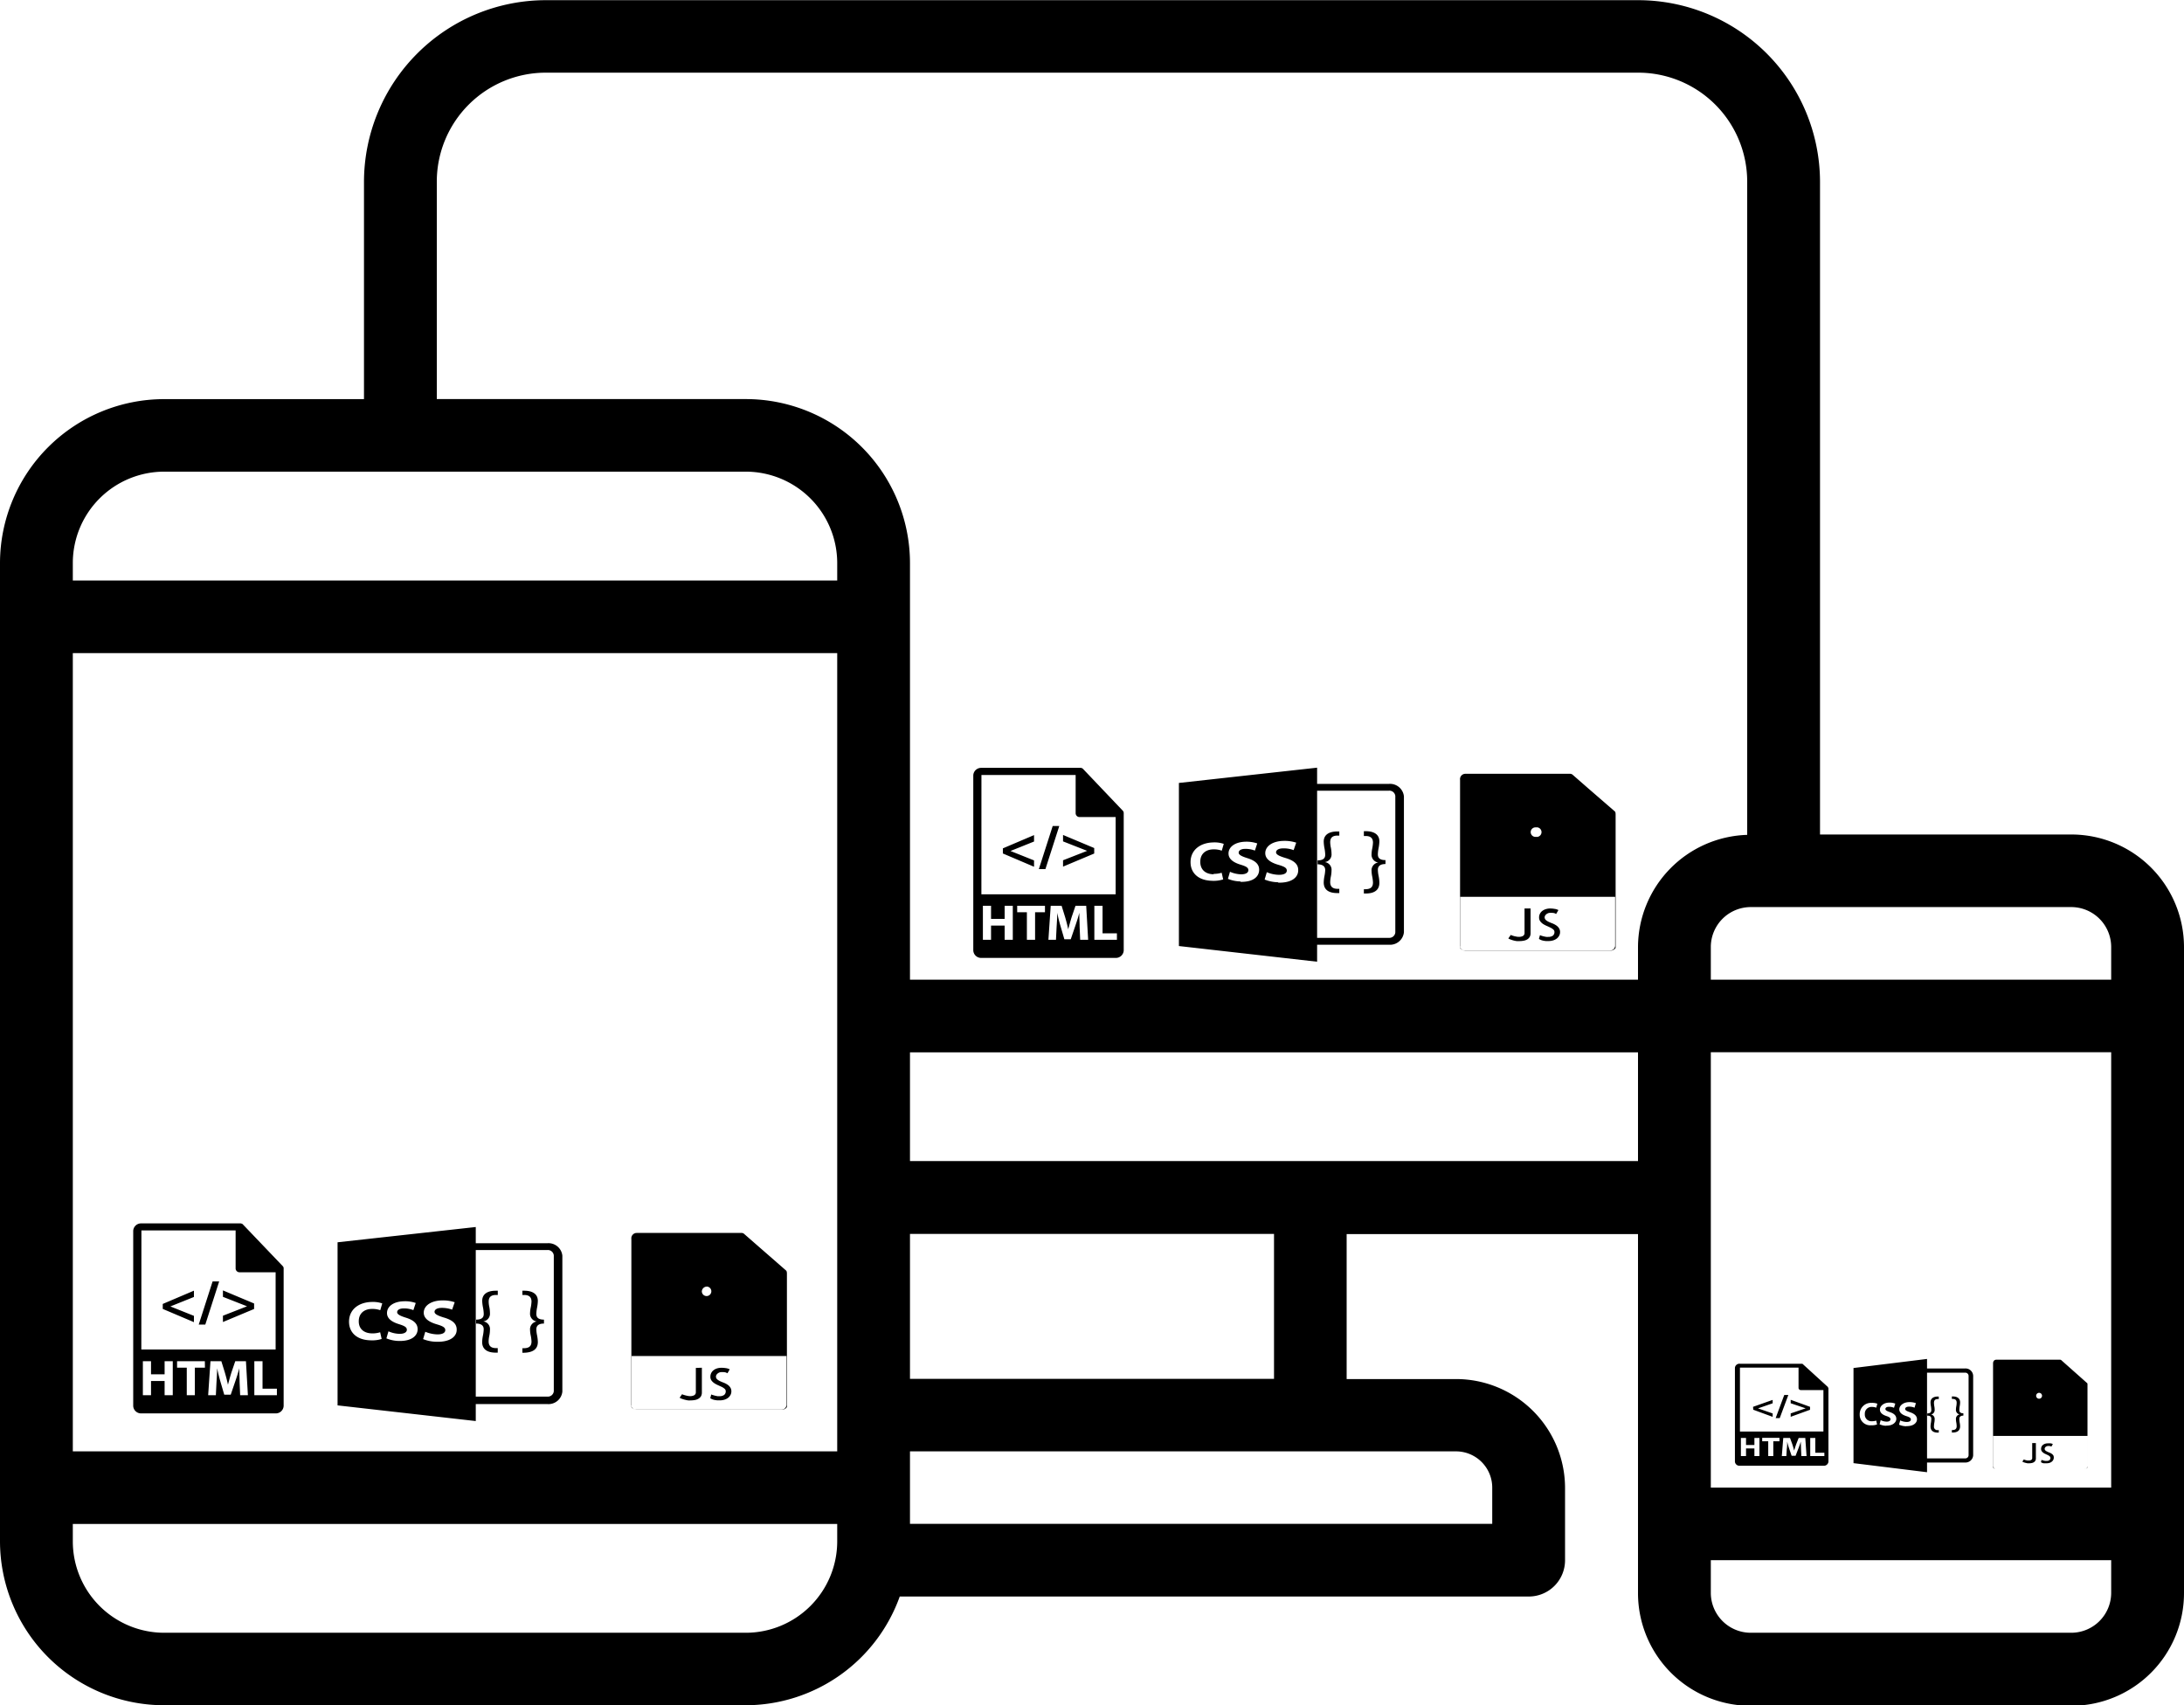<svg id="Capa_1" data-name="Capa 1" xmlns="http://www.w3.org/2000/svg" viewBox="0 0 482 376.42"><path d="M471.1,262.67H415.67V118.51a40.16,40.16,0,0,0-40.17-40h-241a40.16,40.16,0,0,0-40.17,40v48.06H50.26A36.24,36.24,0,0,0,14,202.72v216a36.24,36.24,0,0,0,36.26,36.15H178.57a36.19,36.19,0,0,0,34-24H351.4a8,8,0,0,0,8-8v-16a24.07,24.07,0,0,0-24.1-24h-24.1v-32H375.5v79.29a24.87,24.87,0,0,0,24.9,24.83h70.7A24.87,24.87,0,0,0,496,430.06V287.5A24.87,24.87,0,0,0,471.1,262.67ZM198.77,418.74a20.19,20.19,0,0,1-20.2,20.13H50.26a20.18,20.18,0,0,1-20.19-20.13v-3.89h168.7v3.89Zm0-19.91H30.07V222.63h168.7Zm0-192.22H30.07v-3.89a20.18,20.18,0,0,1,20.19-20.14H178.57a20.19,20.19,0,0,1,20.2,20.14v3.89ZM335.33,398.83a8,8,0,0,1,8,8v8H214.83v-16Zm-120.5-16v-32h80.34v32ZM375.5,334.75H214.83v-24H375.5Zm0-47.25v7.21H214.83v-92a36.24,36.24,0,0,0-36.26-36.15H110.4V118.51a24.06,24.06,0,0,1,24.1-24h241a24.06,24.06,0,0,1,24.1,24V262.75A24.87,24.87,0,0,0,375.5,287.5ZM479.93,430.06a8.82,8.82,0,0,1-8.83,8.81H400.4a8.82,8.82,0,0,1-8.83-8.81v-7.21h88.36Zm0-23.22H391.57V310.73h88.36Zm0-112.13H391.57V287.5a8.82,8.82,0,0,1,8.83-8.81h70.7a8.82,8.82,0,0,1,8.83,8.81ZM439.29,401.29h8.42a1.69,1.69,0,0,0,1.76-1.6V382.14a1.69,1.69,0,0,0-1.76-1.61h-8.42v-2.1l-16.23,2v21l16.23,2Zm0-19.83h8.42a.72.72,0,0,1,.75.69v17.55a.72.72,0,0,1-.75.68h-8.42v-18.9Zm-12.16,10.72a3.13,3.13,0,0,0,.95-.14l.18.85a3.22,3.22,0,0,1-1.3.18,2.32,2.32,0,0,1-2.53-2.4,2.48,2.48,0,0,1,2.64-2.54,3.14,3.14,0,0,1,1.25.18l-.24.88a2.61,2.61,0,0,0-.95-.17,1.48,1.48,0,0,0-1.57,1.59A1.46,1.46,0,0,0,427.13,392.18Zm3.17,1a3.56,3.56,0,0,1-1.48-.33l.24-.91a3.14,3.14,0,0,0,1.31.33c.55,0,.85-.2.85-.53s-.26-.49-.9-.71c-.87-.28-1.43-.74-1.43-1.44s.74-1.49,2-1.52a3.41,3.41,0,0,1,1.39.22l-.28.92a2.74,2.74,0,0,0-1.13-.22c-.52,0-.77.23-.77.49s.3.45,1,.69c.95.32,1.41.79,1.41,1.5S431.77,393.19,430.3,393.15Zm4.42.11a4.15,4.15,0,0,1-1.61-.35l.26-.94a3.66,3.66,0,0,0,1.42.34c.61,0,.93-.21.93-.55s-.28-.51-1-.74c-.94-.3-1.55-.77-1.55-1.51s.8-1.55,2.15-1.58a4,4,0,0,1,1.51.23l-.3,1a3,3,0,0,0-1.23-.23c-.57,0-.84.24-.84.51s.32.47,1.07.72c1,.34,1.54.82,1.54,1.57S436.32,393.3,434.72,393.26Zm5.51-1.61a5.69,5.69,0,0,1-.08.82,4.57,4.57,0,0,0-.09.82c0,1,.68,1.37,1.59,1.37h.23v-.55h-.19a.76.76,0,0,1-.87-.87,4.5,4.5,0,0,1,.07-.72,3.71,3.71,0,0,0,.08-.77,1,1,0,0,0-.79-1.09v0a1,1,0,0,0,.79-1.08,3.77,3.77,0,0,0-.08-.76,4.38,4.38,0,0,1-.07-.71c0-.54.22-.86.87-.86h.19v-.55h-.23c-.93,0-1.59.39-1.59,1.31a4.68,4.68,0,0,0,.09.83,6,6,0,0,1,.08.84c0,.35-.11.74-.89.74v.51C440.12,390.91,440.23,391.34,440.23,391.65Zm6.36,1.64a4.57,4.57,0,0,0-.09-.82,5.69,5.69,0,0,1-.08-.82c0-.31.11-.74.89-.74v-.51c-.78,0-.89-.39-.89-.74a6,6,0,0,1,.08-.84,4.68,4.68,0,0,0,.09-.83c0-.92-.67-1.31-1.6-1.31h-.22v.55h.2c.63,0,.86.32.86.86a5.88,5.88,0,0,1-.07.71,3.76,3.76,0,0,0-.09.76,1,1,0,0,0,.79,1.08v0a1,1,0,0,0-.79,1.09,3.7,3.7,0,0,0,.09.77,6,6,0,0,1,.07.72c0,.56-.26.86-.88.87h-.18v.55H445C445.9,394.66,446.59,394.3,446.59,393.29ZM304.68,287h15.84a3.08,3.08,0,0,0,3.32-2.75V254.25a3.08,3.08,0,0,0-3.32-2.75H304.68v-3.58l-30.5,3.37v36l30.5,3.46Zm0-34h15.84a1.31,1.31,0,0,1,1.42,1.17V284.3a1.32,1.32,0,0,1-1.42,1.18H304.89l-.21,0V253.09Zm-22.84,18.36a6.06,6.06,0,0,0,1.78-.25l.33,1.47a6.81,6.81,0,0,1-2.43.31c-3.18-.07-4.77-1.83-4.77-4.11,0-2.73,2.18-4.3,5-4.36a6.19,6.19,0,0,1,2.33.32l-.44,1.5a5,5,0,0,0-1.8-.29c-1.66,0-2.94.92-2.94,2.72C278.88,270.39,280,271.42,281.84,271.45Zm5.94,1.67a7.56,7.56,0,0,1-2.78-.57l.45-1.56a6.57,6.57,0,0,0,2.47.56c1,0,1.59-.35,1.59-.91s-.48-.84-1.68-1.21c-1.64-.49-2.7-1.26-2.7-2.48,0-1.42,1.39-2.54,3.74-2.6a7.48,7.48,0,0,1,2.6.38l-.52,1.58a5.65,5.65,0,0,0-2.13-.38c-1,0-1.45.4-1.45.84s.56.78,1.86,1.19c1.8.55,2.66,1.35,2.66,2.57C291.89,272,290.56,273.18,287.78,273.12Zm8.32.18a8.23,8.23,0,0,1-3-.6l.48-1.62a7.2,7.2,0,0,0,2.68.58c1.13,0,1.73-.35,1.73-.94s-.52-.87-1.83-1.26c-1.78-.51-2.92-1.31-2.92-2.58,0-1.48,1.51-2.65,4-2.71a8.26,8.26,0,0,1,2.83.39l-.57,1.65a6.05,6.05,0,0,0-2.31-.39c-1.06,0-1.57.41-1.57.87s.61.81,2,1.23c2,.58,2.89,1.41,2.89,2.68C300.55,272.11,299.1,273.37,296.1,273.3Zm10.37-2.75a8.37,8.37,0,0,1-.17,1.39,8.34,8.34,0,0,0-.16,1.4c0,1.74,1.28,2.35,3,2.35h.44v-.94h-.37c-1.16,0-1.64-.53-1.64-1.49a6.76,6.76,0,0,1,.15-1.24,6.72,6.72,0,0,0,.14-1.3,1.7,1.7,0,0,0-1.49-1.87v0a1.7,1.7,0,0,0,1.49-1.86,6.9,6.9,0,0,0-.14-1.3,6.46,6.46,0,0,1-.15-1.22c0-.92.42-1.47,1.64-1.47h.37V262h-.44c-1.75,0-3,.67-3,2.24a8.7,8.7,0,0,0,.16,1.43,8.84,8.84,0,0,1,.17,1.44c0,.6-.21,1.27-1.68,1.27v.87C306.26,269.28,306.47,270,306.47,270.55Zm11.95,2.79a8.34,8.34,0,0,0-.16-1.4,7.43,7.43,0,0,1-.17-1.39c0-.53.21-1.27,1.68-1.27v-.87c-1.47,0-1.68-.67-1.68-1.27a7.86,7.86,0,0,1,.17-1.44,8.7,8.7,0,0,0,.16-1.43c0-1.57-1.26-2.24-3-2.24H315V263h.37c1.2,0,1.64.55,1.64,1.47a8.64,8.64,0,0,1-.15,1.22,6.9,6.9,0,0,0-.16,1.3,1.72,1.72,0,0,0,1.48,1.86v0a1.72,1.72,0,0,0-1.48,1.87,6.7,6.7,0,0,0,.16,1.3,9.11,9.11,0,0,1,.15,1.24c0,1-.5,1.47-1.66,1.49H315v.94h.43C317.12,275.69,318.42,275.07,318.42,273.34ZM119,388.39H134.8a3.07,3.07,0,0,0,3.31-2.75v-30a3.07,3.07,0,0,0-3.31-2.75H119v-3.58l-30.5,3.37v36l30.5,3.46Zm0-34H134.8a1.32,1.32,0,0,1,1.42,1.18v30a1.31,1.31,0,0,1-1.42,1.17H119V354.43ZM96.12,372.79a5.74,5.74,0,0,0,1.78-.25l.33,1.48a6.87,6.87,0,0,1-2.43.3c-3.18-.07-4.77-1.83-4.77-4.11,0-2.73,2.18-4.3,5-4.36a6.41,6.41,0,0,1,2.33.32l-.44,1.5a5.3,5.3,0,0,0-1.8-.28c-1.66,0-2.94.91-2.94,2.72C93.16,371.73,94.25,372.76,96.12,372.79Zm5.94,1.67a7.56,7.56,0,0,1-2.78-.57l.45-1.56a6.39,6.39,0,0,0,2.47.56c1,0,1.59-.35,1.59-.9s-.48-.84-1.68-1.22c-1.64-.49-2.7-1.26-2.7-2.47,0-1.43,1.39-2.55,3.74-2.6a7,7,0,0,1,2.6.38l-.52,1.58a5.45,5.45,0,0,0-2.13-.38c-1,0-1.45.39-1.45.83s.56.78,1.86,1.19c1.8.55,2.66,1.35,2.66,2.57C106.17,373.32,104.84,374.52,102.06,374.46Zm8.32.18a8.26,8.26,0,0,1-3-.59l.48-1.62a7.4,7.4,0,0,0,2.68.58c1.13,0,1.73-.36,1.73-.94s-.52-.88-1.83-1.27c-1.78-.51-2.92-1.31-2.92-2.58,0-1.48,1.51-2.65,4-2.71a8.22,8.22,0,0,1,2.83.4l-.57,1.64a6.48,6.48,0,0,0-2.31-.39c-1.06,0-1.57.41-1.57.87s.61.81,2,1.24c2,.57,2.89,1.4,2.89,2.67C114.83,373.46,113.38,374.71,110.38,374.64Zm10.37-2.75a8.12,8.12,0,0,1-.17,1.39,8.35,8.35,0,0,0-.17,1.41c0,1.73,1.29,2.35,3,2.35h.44v-1h-.37c-1.16,0-1.64-.53-1.64-1.49a5.82,5.82,0,0,1,.15-1.23,6.74,6.74,0,0,0,.14-1.31,1.7,1.7,0,0,0-1.49-1.87v0a1.7,1.7,0,0,0,1.49-1.85A7,7,0,0,0,122,367a5.72,5.72,0,0,1-.15-1.21c0-.93.42-1.48,1.64-1.48h.37v-.94h-.44c-1.75,0-3,.67-3,2.25a8.6,8.6,0,0,0,.17,1.42,8.84,8.84,0,0,1,.17,1.44c0,.6-.21,1.27-1.68,1.27v.87C120.54,370.62,120.75,371.36,120.75,371.89Zm11.95,2.8a8.34,8.34,0,0,0-.16-1.41,7.24,7.24,0,0,1-.17-1.39c0-.53.21-1.27,1.68-1.27v-.87c-1.47,0-1.68-.67-1.68-1.27a7.86,7.86,0,0,1,.17-1.44,8.58,8.58,0,0,0,.16-1.42c0-1.58-1.26-2.25-3-2.25h-.41v.94h.37c1.2,0,1.64.55,1.64,1.48a8.69,8.69,0,0,1-.15,1.21,7,7,0,0,0-.17,1.31,1.73,1.73,0,0,0,1.49,1.85v0a1.73,1.73,0,0,0-1.49,1.87,6.69,6.69,0,0,0,.17,1.31,8.78,8.78,0,0,1,.15,1.23c0,1-.5,1.48-1.66,1.49h-.35v1h.43C131.4,377,132.7,376.42,132.7,374.69ZM262,257.94a.77.77,0,0,0-.21-.53L253,248.17h0a1.1,1.1,0,0,0-.18-.14l-.06,0a.67.67,0,0,0-.18-.07l-.05,0-.2,0H230.59a1.73,1.73,0,0,0-1.79,1.64v38.66a1.73,1.73,0,0,0,1.79,1.65h29.62a1.73,1.73,0,0,0,1.79-1.65V258S262,258,262,257.94Zm-31.4-8.41h20.79V258a.86.86,0,0,0,.9.82h7.93v17.05H230.59Zm6.92,36.38h-1.8v-3.14h-3v3.14h-1.8V278.4h1.8v2.89h3V278.4h1.8Zm7.1-6.08h-2.18v6.08h-1.81v-6.08h-2.14V278.4h6.13Zm7.77,6.08-.12-2.87c0-.9-.07-2-.07-3.09h0c-.25,1-.58,2-.89,2.91l-1,2.93h-1.41l-.85-2.91c-.26-.88-.53-1.95-.72-2.93h0c0,1-.08,2.18-.14,3.11l-.14,2.85h-1.67l.51-7.51h2.4l.78,2.51c.25.87.5,1.81.68,2.69h0c.23-.87.5-1.86.76-2.7l.85-2.5h2.36l.43,7.51Zm8.13,0h-5V278.4h1.81v6.09h3.17v1.42Zm-25.19-19.05,6.88,2.93v-1.4l-5.2-2.08v0l5.2-2.09V262.8l-6.88,2.93Zm7.94,3.45h1.45l3.06-9.52h-1.45Zm5.34-6.12,5.32,2.09v0l-5.32,2.08v1.4l6.88-2.89v-1.21l-6.88-2.89Zm-172,94.28a.77.77,0,0,0-.21-.53l-8.83-9.24h0a1,1,0,0,0-.18-.13l-.06,0-.18-.06,0,0-.2,0H45.19a1.73,1.73,0,0,0-1.79,1.64v38.66a1.73,1.73,0,0,0,1.79,1.64H74.81a1.73,1.73,0,0,0,1.79-1.64V358.56S76.59,358.5,76.59,358.47Zm-31.4-8.41H66v8.42a.86.86,0,0,0,.9.82h7.93v17.05H45.19Zm6.92,36.38h-1.8V383.3h-3v3.14h-1.8v-7.51h1.8v2.89h3v-2.89h1.8Zm7.1-6.08H57v6.08H55.22v-6.08H53.08v-1.43h6.13ZM67,386.44l-.12-2.87c0-.91-.07-2-.07-3.09h0c-.25,1-.58,2-.89,2.91l-1,2.93H63.49l-.85-2.91c-.26-.88-.53-2-.72-2.93h0c0,1-.08,2.17-.14,3.11l-.14,2.85H59.94l.51-7.51h2.4l.78,2.51c.25.87.5,1.8.68,2.68h0c.23-.87.5-1.86.76-2.69l.85-2.5h2.36l.43,7.51Zm8.13,0h-5v-7.51h1.81V385h3.17v1.43ZM49.92,367.39l6.88,2.92v-1.39l-5.2-2.08v0l5.2-2.09v-1.39l-6.88,2.93Zm7.94,3.45h1.45l3.06-9.52H60.92Zm5.34-6.12,5.32,2.09v0l-5.32,2.08v1.39l6.88-2.88v-1.21l-6.88-2.89Zm354.28,20.13a.42.42,0,0,0-.14-.29l-5.48-5h0a.41.41,0,0,0-.11-.07l0,0-.11,0h0l-.13,0H398a1,1,0,0,0-1.11.89v20.75A1,1,0,0,0,398,402h18.42a1,1,0,0,0,1.11-.89V384.85ZM398,380.34h12.93v4.52a.51.51,0,0,0,.56.44h4.93v9.15H398Zm4.3,19.53h-1.11v-1.69h-1.85v1.69h-1.13v-4h1.13v1.55h1.85v-1.55h1.11Zm4.42-3.27h-1.36v3.27h-1.12V396.6h-1.33v-.76h3.81Zm4.83,3.27-.07-1.54c0-.49-.05-1.07-.05-1.66h0c-.15.51-.36,1.09-.55,1.56l-.6,1.57h-.88l-.53-1.56a16.17,16.17,0,0,1-.45-1.57h0c0,.54,0,1.17-.09,1.67l-.09,1.53h-1l.32-4h1.49l.49,1.34c.15.47.31,1,.42,1.45h0c.14-.47.31-1,.47-1.45l.53-1.34h1.46l.28,4Zm5.05,0h-3.09v-4h1.12v3.26h2v.77Zm-15.66-10.23,4.28,1.57v-.75l-3.23-1.12h0l3.23-1.12v-.75L400.89,389Zm4.94,1.85h.9l1.9-5.11h-.9Zm3.32-3.28,3.3,1.12h0l-3.3,1.12v.75l4.27-1.55V389l-4.27-1.55ZM360.54,249.27H337.4a1.18,1.18,0,0,0-1.17,1.34v37c0,.24.52.7,1.17.7h32c.64,0,1.16-.46,1.16-.7V258.3c0-.48-.07-.64-.2-.75L361,249.44A.77.77,0,0,0,360.54,249.27Zm.41.1v8.25h9.44Zm8.4,38.9h-32a1.1,1.1,0,0,1-1.17-1V276.43h34.28v10.82A1.1,1.1,0,0,1,369.35,288.27ZM351.79,279v5.46a1.62,1.62,0,0,1-.2.83,1.64,1.64,0,0,1-.56.55,2.44,2.44,0,0,1-.8.28,4.73,4.73,0,0,1-.93.08,4,4,0,0,1-.56,0,5.64,5.64,0,0,1-.67-.13,6.37,6.37,0,0,1-.66-.21,2.38,2.38,0,0,1-.53-.25l.55-.78a1.86,1.86,0,0,0,.31.14l.45.14.5.1a2.15,2.15,0,0,0,.49.05,1.88,1.88,0,0,0,.92-.19.73.73,0,0,0,.36-.66V279Zm6.51,5.23a1.62,1.62,0,0,1-.18.74,2,2,0,0,1-.5.63,2.59,2.59,0,0,1-.81.43,3.33,3.33,0,0,1-1.09.16l-.54,0a5.39,5.39,0,0,1-.56-.08,3.08,3.08,0,0,1-.54-.16,2,2,0,0,1-.44-.24l.22-.82.39.15.49.13.5.1a2.56,2.56,0,0,0,.47,0,1.67,1.67,0,0,0,1-.27,1,1,0,0,0,.35-.81.71.71,0,0,0-.25-.55,2.74,2.74,0,0,0-.63-.41c-.25-.13-.52-.25-.81-.38a5.8,5.8,0,0,1-.82-.43,2.58,2.58,0,0,1-.63-.6,1.38,1.38,0,0,1-.25-.85,1.7,1.7,0,0,1,.2-.83,1.85,1.85,0,0,1,.53-.62,2.64,2.64,0,0,1,.77-.38,3.12,3.12,0,0,1,.93-.14,5.75,5.75,0,0,1,1,.09,2.32,2.32,0,0,1,.83.26l-.15.27-.16.27-.13.22c0,.06-.06.09-.07.09l-.15-.07a1,1,0,0,0-.23-.1,1.89,1.89,0,0,0-.4-.06,3.62,3.62,0,0,0-.65,0,1,1,0,0,0-.41.11,1.38,1.38,0,0,0-.35.22,1.13,1.13,0,0,0-.24.3.68.68,0,0,0-.09.32.78.78,0,0,0,.25.61,2.57,2.57,0,0,0,.62.41c.25.12.52.23.81.34a4.39,4.39,0,0,1,.81.41,2.37,2.37,0,0,1,.63.59A1.56,1.56,0,0,1,358.3,284.25ZM346.59,262.5v-2.79a.75.75,0,0,1,.8-.69.71.71,0,1,0,0-1.4,2.26,2.26,0,0,0-2.39,2.09v2.79a1.5,1.5,0,0,1-1.59,1.39.7.7,0,1,0,0,1.39,1.51,1.51,0,0,1,1.59,1.4v2.78a2.26,2.26,0,0,0,2.39,2.09.7.7,0,1,0,0-1.39.75.75,0,0,1-.8-.7v-2.78a2.63,2.63,0,0,0-1.1-2.09A2.65,2.65,0,0,0,346.59,262.5Zm6.38-1.4a1.06,1.06,0,1,1,0,2.09,1.05,1.05,0,1,1,0-2.09Zm9.57,2.79A1.5,1.5,0,0,1,361,262.5v-2.79a2.27,2.27,0,0,0-2.4-2.09.71.71,0,1,0,0,1.4.75.75,0,0,1,.8.69v2.79a2.65,2.65,0,0,0,1.1,2.09,2.63,2.63,0,0,0-1.1,2.09v2.78a.75.75,0,0,1-.8.7.7.7,0,1,0,0,1.39,2.27,2.27,0,0,0,2.4-2.09v-2.78a1.51,1.51,0,0,1,1.59-1.4.7.7,0,1,0,0-1.39ZM353,266a.74.74,0,0,0-.79.7v2.09a.74.74,0,0,0,.79.69.75.75,0,0,0,.8-.69v-2.09A.75.75,0,0,0,353,266ZM177.65,350.62H154.51a1.18,1.18,0,0,0-1.17,1.34v37c0,.24.52.69,1.17.69h32c.64,0,1.16-.45,1.16-.69V359.66c0-.48-.07-.64-.2-.76l-9.28-8.1A.78.78,0,0,0,177.65,350.62Zm.41.11V359h9.44Zm8.4,38.89h-32a1.1,1.1,0,0,1-1.17-1V377.78h34.28V388.6A1.09,1.09,0,0,1,186.46,389.62Zm-17.56-9.25v5.47a1.62,1.62,0,0,1-.2.83,1.53,1.53,0,0,1-.56.54,2.24,2.24,0,0,1-.8.29,5.64,5.64,0,0,1-.93.08,4,4,0,0,1-.56,0,5.72,5.72,0,0,1-.67-.14,6.36,6.36,0,0,1-.66-.2,2.38,2.38,0,0,1-.53-.26l.55-.77a1.86,1.86,0,0,0,.31.14l.45.13.5.11a2.91,2.91,0,0,0,.49.05,1.87,1.87,0,0,0,.92-.2.73.73,0,0,0,.36-.66v-5.37Zm6.51,5.24a1.65,1.65,0,0,1-.18.74,2,2,0,0,1-.5.63,2.59,2.59,0,0,1-.81.43,3.38,3.38,0,0,1-1.09.16l-.54,0-.56-.08a3.08,3.08,0,0,1-.54-.16,2,2,0,0,1-.44-.24l.22-.82a2.17,2.17,0,0,0,.39.14l.49.14.5.1a3.89,3.89,0,0,0,.47,0,1.61,1.61,0,0,0,1-.28,1,1,0,0,0,.35-.8.7.7,0,0,0-.25-.55,3.13,3.13,0,0,0-.63-.42l-.81-.37a5,5,0,0,1-.82-.44,2.37,2.37,0,0,1-.63-.59,1.39,1.39,0,0,1-.25-.86,1.76,1.76,0,0,1,.2-.83,1.9,1.9,0,0,1,.52-.61,2.48,2.48,0,0,1,.78-.39,3.48,3.48,0,0,1,.93-.13,6.87,6.87,0,0,1,1,.08,2.54,2.54,0,0,1,.83.26,2.6,2.6,0,0,1-.15.28c-.06.09-.11.19-.16.27l-.13.22c0,.05-.06.09-.07.09l-.15-.07a.71.71,0,0,0-.23-.1,2.7,2.7,0,0,0-.4-.07,4.88,4.88,0,0,0-.65,0,1.46,1.46,0,0,0-.41.11,1.41,1.41,0,0,0-.35.23.89.89,0,0,0-.24.3.64.64,0,0,0-.09.31.8.8,0,0,0,.25.62,2.57,2.57,0,0,0,.62.41c.25.12.52.23.81.34a4.39,4.39,0,0,1,.81.41,2.09,2.09,0,0,1,.63.59A1.54,1.54,0,0,1,175.41,385.61ZM163.7,363.85v-2.78a.75.75,0,0,1,.8-.7.7.7,0,1,0,0-1.39,2.26,2.26,0,0,0-2.39,2.09v2.78a1.51,1.51,0,0,1-1.6,1.4.7.7,0,1,0,0,1.39,1.51,1.51,0,0,1,1.6,1.39v2.79a2.26,2.26,0,0,0,2.39,2.09.7.7,0,1,0,0-1.39.76.76,0,0,1-.8-.7V368a2.65,2.65,0,0,0-1.1-2.09A2.63,2.63,0,0,0,163.7,363.85Zm6.38-1.39a1.05,1.05,0,1,1-1.19,1.05A1.13,1.13,0,0,1,170.08,362.46Zm9.57,2.79a1.51,1.51,0,0,1-1.59-1.4v-2.78a2.27,2.27,0,0,0-2.4-2.09.7.7,0,1,0,0,1.39.75.75,0,0,1,.8.7v2.78a2.63,2.63,0,0,0,1.1,2.09,2.65,2.65,0,0,0-1.1,2.09v2.79a.76.76,0,0,1-.8.7.7.7,0,1,0,0,1.39,2.27,2.27,0,0,0,2.4-2.09V368a1.5,1.5,0,0,1,1.59-1.39.7.7,0,1,0,0-1.39Zm-9.57,2.09a.74.74,0,0,0-.79.69v2.09a.74.74,0,0,0,.79.7.75.75,0,0,0,.8-.7V368A.75.75,0,0,0,170.08,367.34ZM468.62,378.6H454.57c-.4,0-.71.29-.71.83v22.89c0,.14.31.43.71.43H474c.39,0,.7-.29.7-.43V384.2c0-.3,0-.4-.12-.47l-5.63-5A.42.42,0,0,0,468.62,378.6Zm.24.07v5.11h5.74ZM474,402.75h-19.4a.67.67,0,0,1-.71-.63v-6.7h20.81v6.7A.67.67,0,0,1,474,402.75ZM463.31,397v3.38a.93.93,0,0,1-.13.52.92.92,0,0,1-.34.34,1.44,1.44,0,0,1-.48.17,2.69,2.69,0,0,1-.57.05l-.34,0-.4-.09a3.79,3.79,0,0,1-.4-.12,1.69,1.69,0,0,1-.33-.16l.34-.48a.85.85,0,0,0,.19.09l.27.08.3.07.3,0a1,1,0,0,0,.56-.13.45.45,0,0,0,.22-.4V397Zm3.95,3.24a1.07,1.07,0,0,1-.11.46,1.16,1.16,0,0,1-.31.39,1.52,1.52,0,0,1-.49.27,2.18,2.18,0,0,1-.66.1l-.33,0a2.15,2.15,0,0,1-.34,0,1.39,1.39,0,0,1-.33-.1.93.93,0,0,1-.26-.15l.13-.5.24.09.29.08.31.06.28,0a1,1,0,0,0,.62-.17.58.58,0,0,0,.22-.5.43.43,0,0,0-.16-.34,1.41,1.41,0,0,0-.38-.26l-.49-.23a2.42,2.42,0,0,1-.5-.27,1.49,1.49,0,0,1-.38-.37.88.88,0,0,1-.15-.53,1.1,1.1,0,0,1,.44-.89,1.6,1.6,0,0,1,.47-.24,2.12,2.12,0,0,1,.57-.08,4.3,4.3,0,0,1,.61,0,1.4,1.4,0,0,1,.5.16,1,1,0,0,1-.09.17l-.1.17-.08.13s0,.06,0,.06l-.09,0-.14-.05a1.11,1.11,0,0,0-.24-.05h-.39a.81.81,0,0,0-.47.21.49.49,0,0,0-.14.18.41.41,0,0,0-.06.2.5.5,0,0,0,.15.38,1.47,1.47,0,0,0,.38.25,4.49,4.49,0,0,0,.49.22,2.34,2.34,0,0,1,.5.25,1.44,1.44,0,0,1,.38.36A1,1,0,0,1,467.26,400.26Zm-7.11-13.46v-1.73a.46.46,0,0,1,.48-.43.43.43,0,1,0,0-.86,1.38,1.38,0,0,0-1.45,1.29v1.73a.92.92,0,0,1-1,.86.43.43,0,1,0,0,.86.92.92,0,0,1,1,.86v1.73a1.38,1.38,0,0,0,1.45,1.29.43.43,0,1,0,0-.86.47.47,0,0,1-.48-.43v-1.73a1.58,1.58,0,0,1,0-2.58Zm3.87-.87a.65.65,0,1,1,0,1.3.65.65,0,1,1,0-1.3Zm5.81,1.73a.93.93,0,0,1-1-.86v-1.73a1.38,1.38,0,0,0-1.45-1.29.43.43,0,1,0,0,.86.46.46,0,0,1,.49.43v1.73a1.58,1.58,0,0,1,0,2.58v1.73a.47.47,0,0,1-.49.43.43.43,0,1,0,0,.86,1.38,1.38,0,0,0,1.45-1.29v-1.73a.93.93,0,0,1,1-.86.43.43,0,1,0,0-.86ZM464,389a.46.46,0,0,0-.48.43v1.3a.49.49,0,0,0,1,0v-1.3A.46.46,0,0,0,464,389Z" transform="translate(-14 -78.47)"/></svg>
